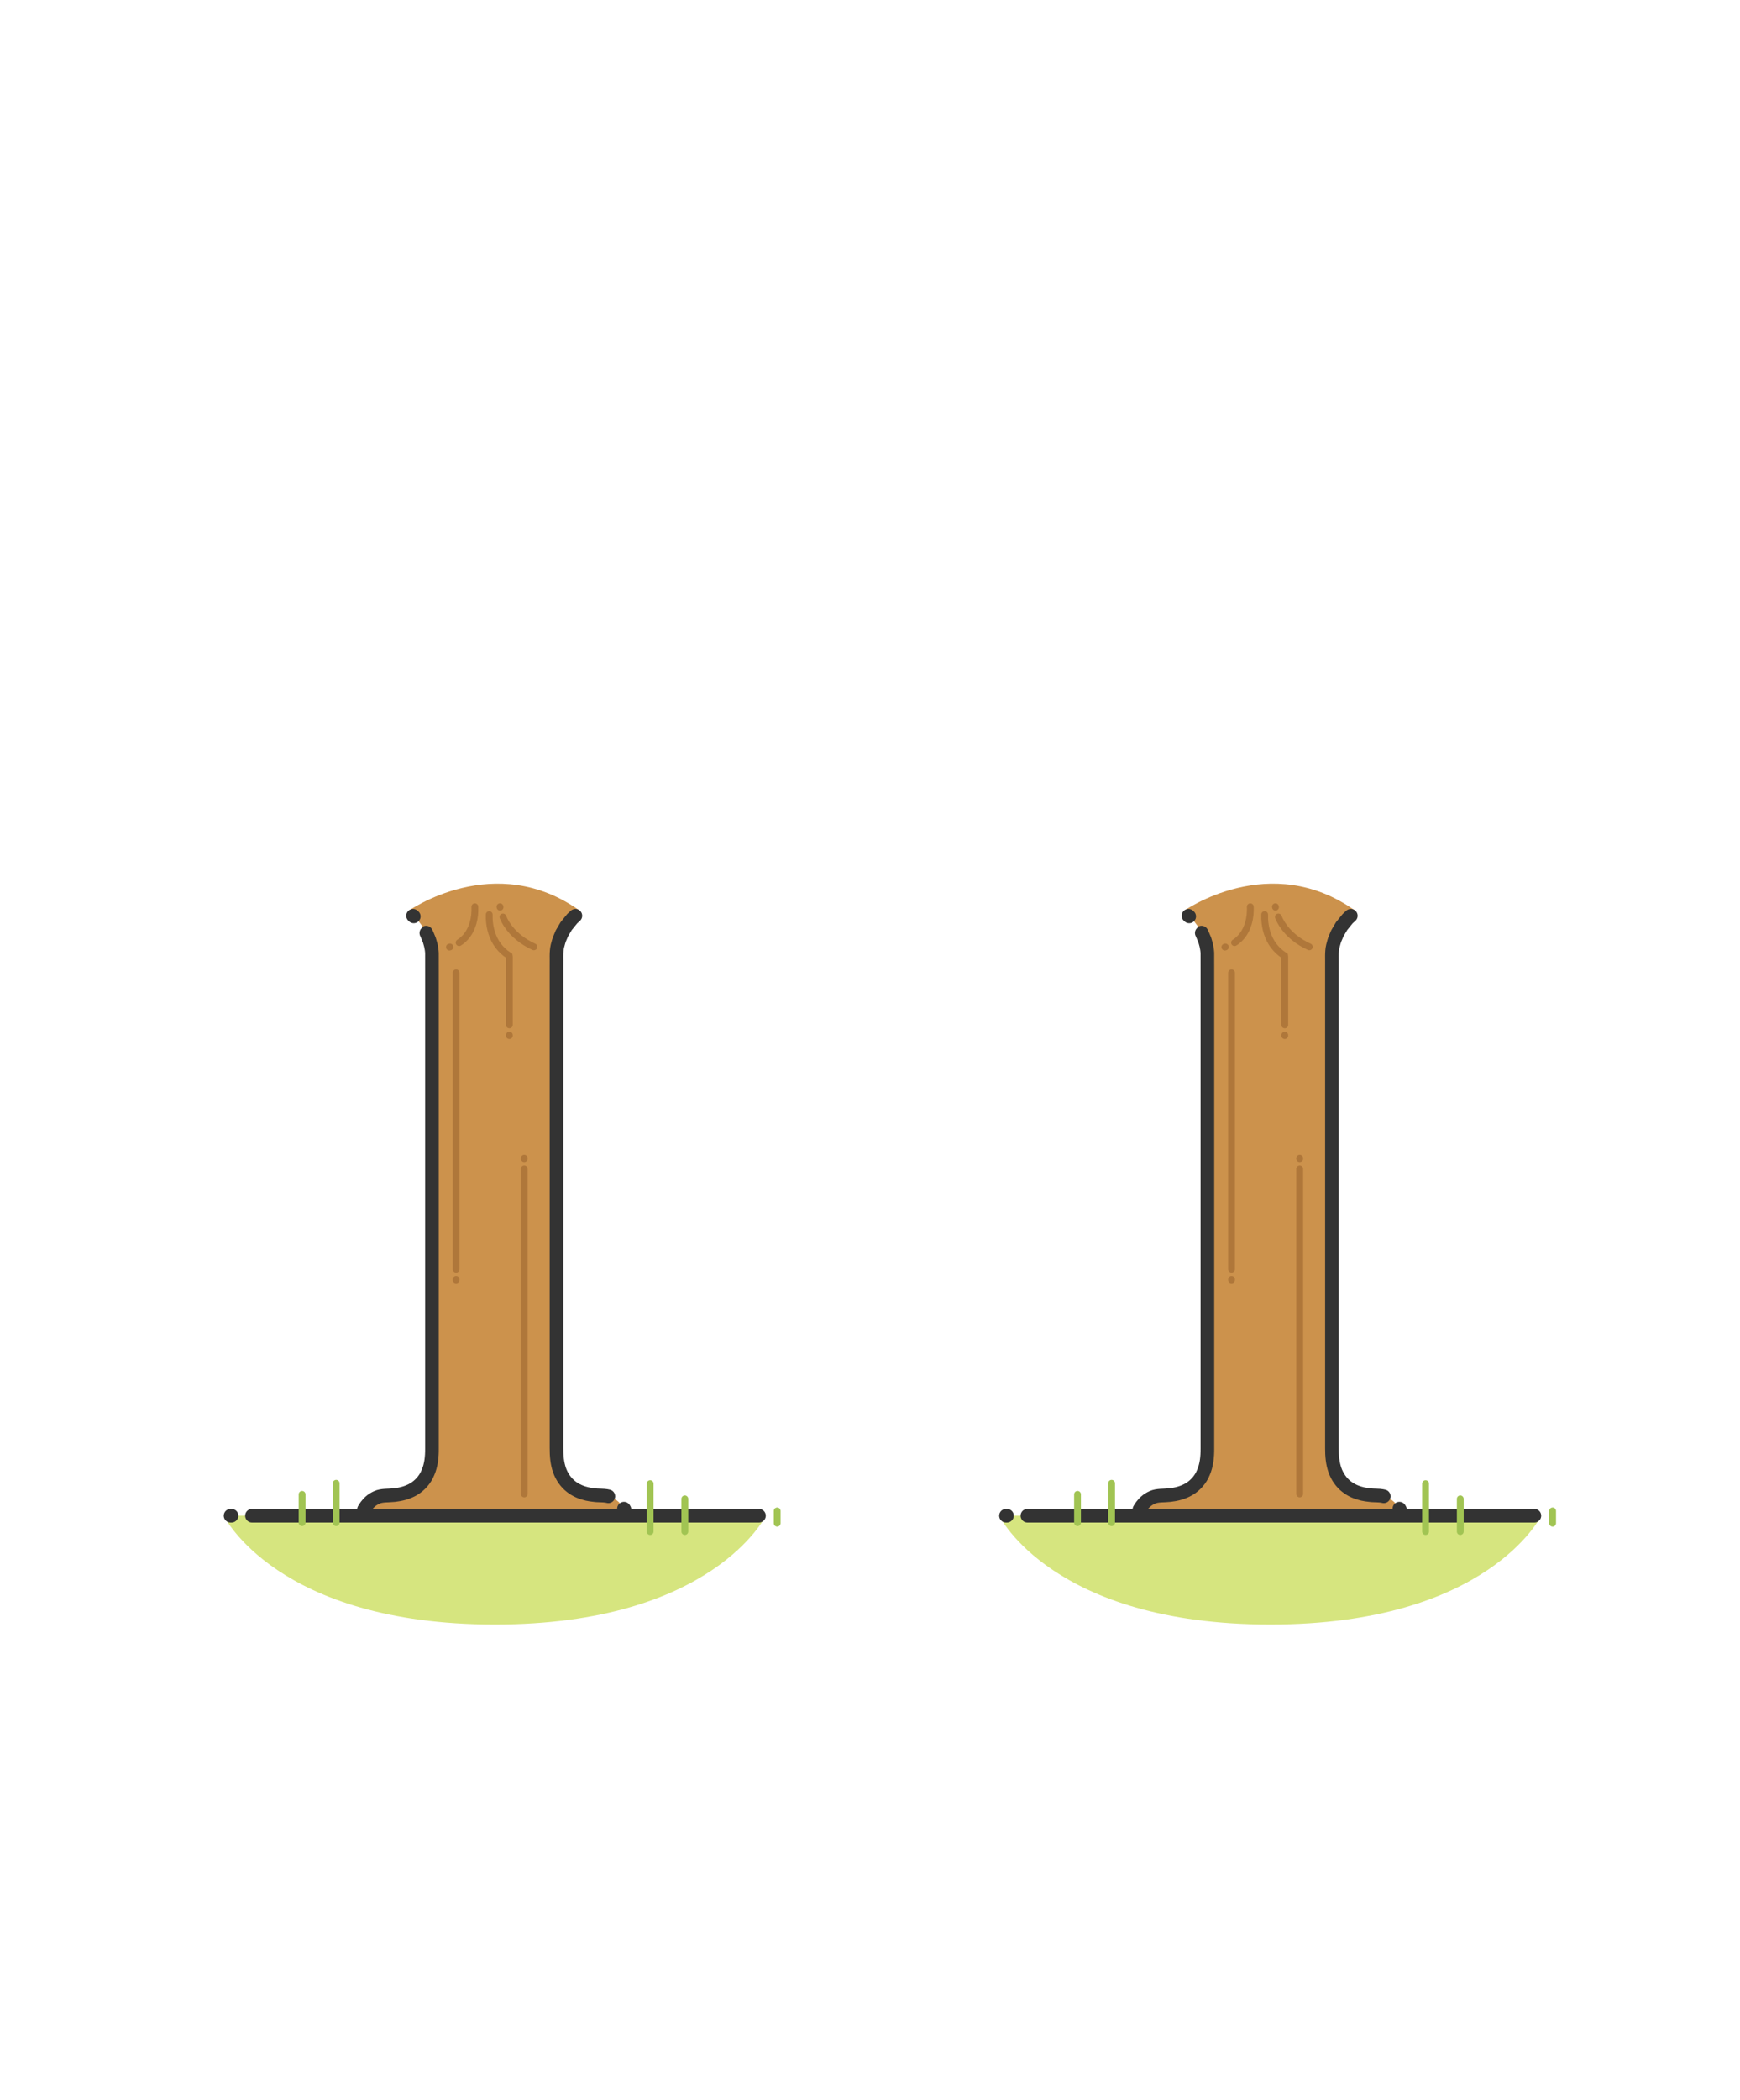 <?xml version="1.0" encoding="utf-8"?>
<!-- Generator: Adobe Illustrator 16.0.0, SVG Export Plug-In . SVG Version: 6.00 Build 0)  -->
<!DOCTYPE svg PUBLIC "-//W3C//DTD SVG 1.1//EN" "http://www.w3.org/Graphics/SVG/1.1/DTD/svg11.dtd">
<svg version="1.1" id="Calque_1" xmlns="http://www.w3.org/2000/svg" xmlns:xlink="http://www.w3.org/1999/xlink" x="0px" y="0px"
	 width="340px" height="410px" viewBox="0 0 340 410" enable-background="new 0 0 340 410" xml:space="preserve">
<g id="calque09">
	<g>
		<g>
			<g>
				<path fill="#D6E57F" d="M149.635,295.955H43.723c0,0,10.352,21.245,52.956,21.245
					C139.285,317.2,149.635,295.955,149.635,295.955z"/>
			</g>
			<g>
				<g>
					<path fill="#CC924C" d="M113.415,177.91c-4.89,3.85-4.675,8.425-4.675,8.425s0,90.888,0,96.88c0,5.991,3.339,8.801,8.906,8.801
						c3.818,0,4.906,3.939,4.906,3.939H70.591c0,0,1.088-3.939,4.906-3.939c5.567,0,8.906-2.81,8.906-8.801c0-5.992,0-96.88,0-96.88
						s0.215-4.576-4.674-8.425C79.729,177.91,96.679,165.813,113.415,177.91z"/>
				</g>
			</g>
			<g>
				<g>
					<path fill="none" stroke="#333333" stroke-width="2.663" stroke-linecap="round" stroke-miterlimit="10" d="M71.122,294.736
						c0,0,0.066-0.111,0.191-0.32c0.131-0.205,0.336-0.499,0.642-0.838l0.123-0.125c0.056-0.051,0.025-0.041,0.268-0.258
						c0.364-0.334,0.813-0.602,1.299-0.823c1.004-0.448,2.204-0.308,3.432-0.448c1.229-0.139,2.546-0.447,3.752-1.156
						c1.193-0.713,2.237-1.843,2.806-3.27c0.612-1.409,0.785-3.027,0.77-4.671c0-1.647,0-3.353,0-5.104c0-3.502,0-7.197,0-11.02
						c0-7.645,0-15.797,0-23.95c0-16.308,0-32.612,0-44.843c0-3.058,0-5.86,0-8.345c-0.001-1.242-0.002-2.404-0.003-3.479
						c-0.024-0.537-0.118-1.046-0.222-1.527c-0.066-0.237-0.131-0.469-0.195-0.695c-0.033-0.112-0.059-0.226-0.099-0.333
						l-0.053-0.127c-0.175-0.42-0.313-0.75-0.407-0.975c-0.085-0.229-0.176-0.329-0.168-0.333"/>
					
						<line fill="none" stroke="#333333" stroke-width="2.663" stroke-linecap="round" stroke-miterlimit="10" x1="80.712" y1="178.808" x2="80.85" y2="178.935"/>
				</g>
			</g>
			<g>
				<g>
					<path fill="none" stroke="#333333" stroke-width="2.663" stroke-linecap="round" stroke-miterlimit="10" d="M112.433,178.808
						c0,0-0.096,0.088-0.275,0.252c-0.091,0.082-0.201,0.184-0.332,0.303c-0.112,0.137-0.24,0.294-0.385,0.471
						c-0.108,0.135-0.223,0.277-0.344,0.426c-0.154,0.192-0.313,0.388-0.475,0.588c-0.131,0.222-0.266,0.449-0.401,0.68
						c-0.136,0.232-0.275,0.468-0.417,0.709c-0.109,0.257-0.221,0.519-0.334,0.786c-0.252,0.525-0.385,1.115-0.549,1.713
						c-0.285,1.219-0.146,2.555-0.182,3.944c0,1.394,0,2.858,0,4.387c0,12.23,0,28.537,0,44.843s0,32.613,0,44.844
						c-0.011,1.525,0.131,3.005,0.598,4.323c0.465,1.313,1.272,2.423,2.251,3.188c0.977,0.774,2.093,1.199,3.136,1.44
						c0.527,0.104,1.034,0.2,1.526,0.235c0.245,0.029,0.483,0.049,0.72,0.049c0.166,0.007,0.328,0.012,0.485,0.018
						c0.913,0.014,1.418,0.159,1.418,0.159"/>
					
						<line fill="none" stroke="#333333" stroke-width="2.663" stroke-linecap="round" stroke-miterlimit="10" x1="122.022" y1="294.736" x2="121.926" y2="294.575"/>
				</g>
			</g>
			<g>
				<g>
					
						<line fill="none" stroke="#333333" stroke-width="2.663" stroke-linecap="round" stroke-miterlimit="10" x1="148.303" y1="295.955" x2="49.236" y2="295.955"/>
					
						<line fill="none" stroke="#333333" stroke-width="2.663" stroke-linecap="round" stroke-miterlimit="10" x1="45.054" y1="295.955" x2="45.241" y2="295.955"/>
				</g>
			</g>
			
				<line fill="none" stroke="#A1C453" stroke-width="1.331" stroke-linecap="round" stroke-linejoin="round" stroke-miterlimit="10" x1="127.042" y1="289.689" x2="127.042" y2="299.046"/>
			
				<line fill="none" stroke="#A1C453" stroke-width="1.331" stroke-linecap="round" stroke-linejoin="round" stroke-miterlimit="10" x1="133.819" y1="292.664" x2="133.819" y2="299.046"/>
			
				<line fill="none" stroke="#A1C453" stroke-width="1.331" stroke-linecap="round" stroke-linejoin="round" stroke-miterlimit="10" x1="151.863" y1="295.021" x2="151.863" y2="297.414"/>
			
				<line fill="none" stroke="#A1C453" stroke-width="1.331" stroke-linecap="round" stroke-linejoin="round" stroke-miterlimit="10" x1="65.685" y1="289.622" x2="65.685" y2="297.307"/>
			
				<line fill="none" stroke="#A1C453" stroke-width="1.331" stroke-linecap="round" stroke-linejoin="round" stroke-miterlimit="10" x1="59.03" y1="291.786" x2="59.03" y2="297.307"/>
			<g>
				<g>
					
						<line fill="none" stroke="#AF773A" stroke-width="1.331" stroke-linecap="round" stroke-miterlimit="10" x1="102.439" y1="291.706" x2="102.439" y2="228.234"/>
					
						<line fill="none" stroke="#AF773A" stroke-width="1.331" stroke-linecap="round" stroke-miterlimit="10" x1="102.439" y1="226.146" x2="102.439" y2="226.238"/>
				</g>
			</g>
			<g>
				<g>
					
						<line fill="none" stroke="#AF773A" stroke-width="1.331" stroke-linecap="round" stroke-miterlimit="10" x1="89.125" y1="189.949" x2="89.125" y2="247.826"/>
					
						<line fill="none" stroke="#AF773A" stroke-width="1.331" stroke-linecap="round" stroke-miterlimit="10" x1="89.125" y1="249.917" x2="89.125" y2="249.822"/>
				</g>
			</g>
			<g>
				<g>
					<path fill="none" stroke="#AF773A" stroke-width="1.331" stroke-linecap="round" stroke-miterlimit="10" d="M92.789,177.047
						c0.01,0.287,0.015,0.575,0.002,0.862c-0.065,2.11-0.795,4.332-2.479,5.706c-0.172,0.184-0.403,0.293-0.604,0.441"/>
					
						<line fill="none" stroke="#AF773A" stroke-width="1.331" stroke-linecap="round" stroke-miterlimit="10" x1="87.822" y1="184.929" x2="87.912" y2="184.902"/>
				</g>
			</g>
			<g>
				<g>
					<path fill="none" stroke="#AF773A" stroke-width="1.331" stroke-linecap="round" stroke-miterlimit="10" d="M104.318,184.874
						c-0.262-0.119-0.521-0.242-0.774-0.377c-2.051-1.082-3.883-2.692-4.957-4.772c-0.125-0.217-0.204-0.456-0.31-0.682"/>
					
						<line fill="none" stroke="#AF773A" stroke-width="1.331" stroke-linecap="round" stroke-miterlimit="10" x1="97.696" y1="177.041" x2="97.711" y2="177.133"/>
				</g>
			</g>
			<g>
				<g>
					<path fill="none" stroke="#AF773A" stroke-width="1.331" stroke-linecap="round" stroke-miterlimit="10" d="M95.595,178.573
						c-0.011,0.288-0.006,0.575,0.005,0.862c0.09,1.852,0.624,3.72,1.745,5.218c0.57,0.734,1.247,1.39,2.034,1.89l0.143,0.101
						c0.013,0.052,0.003,0.115,0.006,0.171v0.349v0.698v1.396v10.858"/>
					
						<line fill="none" stroke="#AF773A" stroke-width="1.331" stroke-linecap="round" stroke-miterlimit="10" x1="99.527" y1="202.208" x2="99.527" y2="202.114"/>
				</g>
			</g>
		</g>
	</g>
	<g>
		<g>
			<g>
				<path fill="#D6E57F" d="M301.154,295.954h-105.91c0,0,10.351,21.246,52.957,21.246
					C290.804,317.2,301.154,295.954,301.154,295.954z"/>
			</g>
			<g>
				<g>
					<path fill="#CC924C" d="M264.936,177.909c-4.891,3.85-4.674,8.425-4.674,8.425s0,90.887,0,96.878
						c0,5.992,3.338,8.802,8.906,8.802c3.815,0,4.904,3.939,4.904,3.939H222.11c0,0,1.09-3.939,4.905-3.939
						c5.567,0,8.908-2.81,8.908-8.802c0-5.991,0-96.878,0-96.878s0.215-4.576-4.674-8.425
						C231.25,177.909,248.2,165.813,264.936,177.909z"/>
				</g>
			</g>
			<g>
				<g>
					<path fill="none" stroke="#333333" stroke-width="2.663" stroke-linecap="round" stroke-miterlimit="10" d="M222.642,294.734
						c0,0,0.066-0.11,0.192-0.319c0.131-0.205,0.337-0.499,0.641-0.838l0.123-0.125c0.056-0.05,0.026-0.041,0.27-0.257
						c0.362-0.336,0.812-0.603,1.3-0.824c1.003-0.447,2.203-0.307,3.431-0.447c1.229-0.139,2.545-0.449,3.751-1.158
						c1.194-0.713,2.238-1.842,2.806-3.269c0.612-1.41,0.786-3.026,0.771-4.671c0-1.648,0-3.352,0-5.104c0-3.505,0-7.199,0-11.021
						c0-7.644,0-15.798,0-23.95c0-16.307,0-32.613,0-44.843c0-3.058,0-5.86,0-8.345c-0.001-1.242-0.003-2.404-0.004-3.479
						c-0.024-0.537-0.118-1.047-0.221-1.527c-0.066-0.237-0.133-0.469-0.195-0.695c-0.033-0.112-0.06-0.226-0.098-0.333
						l-0.055-0.127c-0.176-0.42-0.313-0.75-0.407-0.975c-0.085-0.229-0.176-0.329-0.169-0.333"/>
					
						<line fill="none" stroke="#333333" stroke-width="2.663" stroke-linecap="round" stroke-miterlimit="10" x1="232.232" y1="178.808" x2="232.371" y2="178.934"/>
				</g>
			</g>
			<g>
				<g>
					<path fill="none" stroke="#333333" stroke-width="2.663" stroke-linecap="round" stroke-miterlimit="10" d="M263.953,178.808
						c0,0-0.098,0.088-0.276,0.252c-0.09,0.082-0.201,0.184-0.331,0.303c-0.112,0.137-0.24,0.294-0.384,0.471
						c-0.109,0.135-0.225,0.277-0.344,0.426c-0.154,0.191-0.313,0.388-0.476,0.588c-0.131,0.222-0.265,0.449-0.4,0.68
						c-0.137,0.231-0.275,0.468-0.417,0.708c-0.109,0.257-0.222,0.52-0.334,0.787c-0.253,0.525-0.386,1.115-0.55,1.713
						c-0.285,1.219-0.146,2.555-0.181,3.944c0,1.393,0,2.858,0,4.387c0,12.229,0,28.537,0,44.841c0,16.307,0,32.613,0,44.844
						c-0.011,1.525,0.13,3.005,0.597,4.322c0.465,1.314,1.272,2.424,2.25,3.189c0.977,0.774,2.093,1.2,3.136,1.44
						c0.526,0.104,1.033,0.2,1.525,0.235c0.245,0.03,0.484,0.049,0.72,0.051c0.166,0.006,0.328,0.011,0.485,0.017
						c0.913,0.015,1.418,0.159,1.418,0.159"/>
					
						<line fill="none" stroke="#333333" stroke-width="2.663" stroke-linecap="round" stroke-miterlimit="10" x1="273.542" y1="294.734" x2="273.446" y2="294.575"/>
				</g>
			</g>
			<g>
				<g>
					
						<line fill="none" stroke="#333333" stroke-width="2.663" stroke-linecap="round" stroke-miterlimit="10" x1="299.823" y1="295.954" x2="200.757" y2="295.954"/>
					
						<line fill="none" stroke="#333333" stroke-width="2.663" stroke-linecap="round" stroke-miterlimit="10" x1="196.574" y1="295.954" x2="196.762" y2="295.954"/>
				</g>
			</g>
			
				<line fill="none" stroke="#A1C453" stroke-width="1.331" stroke-linecap="round" stroke-linejoin="round" stroke-miterlimit="10" x1="278.561" y1="289.689" x2="278.561" y2="299.045"/>
			
				<line fill="none" stroke="#A1C453" stroke-width="1.331" stroke-linecap="round" stroke-linejoin="round" stroke-miterlimit="10" x1="285.34" y1="292.664" x2="285.34" y2="299.045"/>
			
				<line fill="none" stroke="#A1C453" stroke-width="1.331" stroke-linecap="round" stroke-linejoin="round" stroke-miterlimit="10" x1="303.382" y1="295.021" x2="303.382" y2="297.414"/>
			
				<line fill="none" stroke="#A1C453" stroke-width="1.331" stroke-linecap="round" stroke-linejoin="round" stroke-miterlimit="10" x1="217.206" y1="289.622" x2="217.206" y2="297.307"/>
			
				<line fill="none" stroke="#A1C453" stroke-width="1.331" stroke-linecap="round" stroke-linejoin="round" stroke-miterlimit="10" x1="210.549" y1="291.785" x2="210.549" y2="297.307"/>
			<g>
				<g>
					
						<line fill="none" stroke="#AF773A" stroke-width="1.331" stroke-linecap="round" stroke-miterlimit="10" x1="253.96" y1="291.706" x2="253.96" y2="228.234"/>
					
						<line fill="none" stroke="#AF773A" stroke-width="1.331" stroke-linecap="round" stroke-miterlimit="10" x1="253.96" y1="226.145" x2="253.96" y2="226.238"/>
				</g>
			</g>
			<g>
				<g>
					
						<line fill="none" stroke="#AF773A" stroke-width="1.331" stroke-linecap="round" stroke-miterlimit="10" x1="240.645" y1="189.948" x2="240.645" y2="247.825"/>
					
						<line fill="none" stroke="#AF773A" stroke-width="1.331" stroke-linecap="round" stroke-miterlimit="10" x1="240.645" y1="249.916" x2="240.645" y2="249.822"/>
				</g>
			</g>
			<g>
				<g>
					<path fill="none" stroke="#AF773A" stroke-width="1.331" stroke-linecap="round" stroke-miterlimit="10" d="M244.309,177.047
						c0.01,0.287,0.016,0.575,0.002,0.862c-0.064,2.11-0.794,4.332-2.477,5.706c-0.173,0.184-0.403,0.293-0.604,0.441"/>
					
						<line fill="none" stroke="#AF773A" stroke-width="1.331" stroke-linecap="round" stroke-miterlimit="10" x1="239.343" y1="184.929" x2="239.432" y2="184.902"/>
				</g>
			</g>
			<g>
				<g>
					<path fill="none" stroke="#AF773A" stroke-width="1.331" stroke-linecap="round" stroke-miterlimit="10" d="M255.837,184.874
						c-0.262-0.119-0.521-0.242-0.775-0.377c-2.051-1.082-3.882-2.691-4.955-4.772c-0.125-0.217-0.205-0.456-0.309-0.682"/>
					
						<line fill="none" stroke="#AF773A" stroke-width="1.331" stroke-linecap="round" stroke-miterlimit="10" x1="249.217" y1="177.041" x2="249.232" y2="177.133"/>
				</g>
			</g>
			<g>
				<g>
					<path fill="none" stroke="#AF773A" stroke-width="1.331" stroke-linecap="round" stroke-miterlimit="10" d="M247.113,178.573
						c-0.011,0.288-0.006,0.575,0.006,0.862c0.091,1.852,0.624,3.72,1.744,5.218c0.57,0.734,1.247,1.39,2.035,1.89l0.144,0.1
						c0.01,0.053,0.003,0.115,0.005,0.172v0.349v0.698v1.396v10.858"/>
					
						<line fill="none" stroke="#AF773A" stroke-width="1.331" stroke-linecap="round" stroke-miterlimit="10" x1="251.046" y1="202.208" x2="251.046" y2="202.114"/>
				</g>
			</g>
		</g>
	</g>
</g>
</svg>
